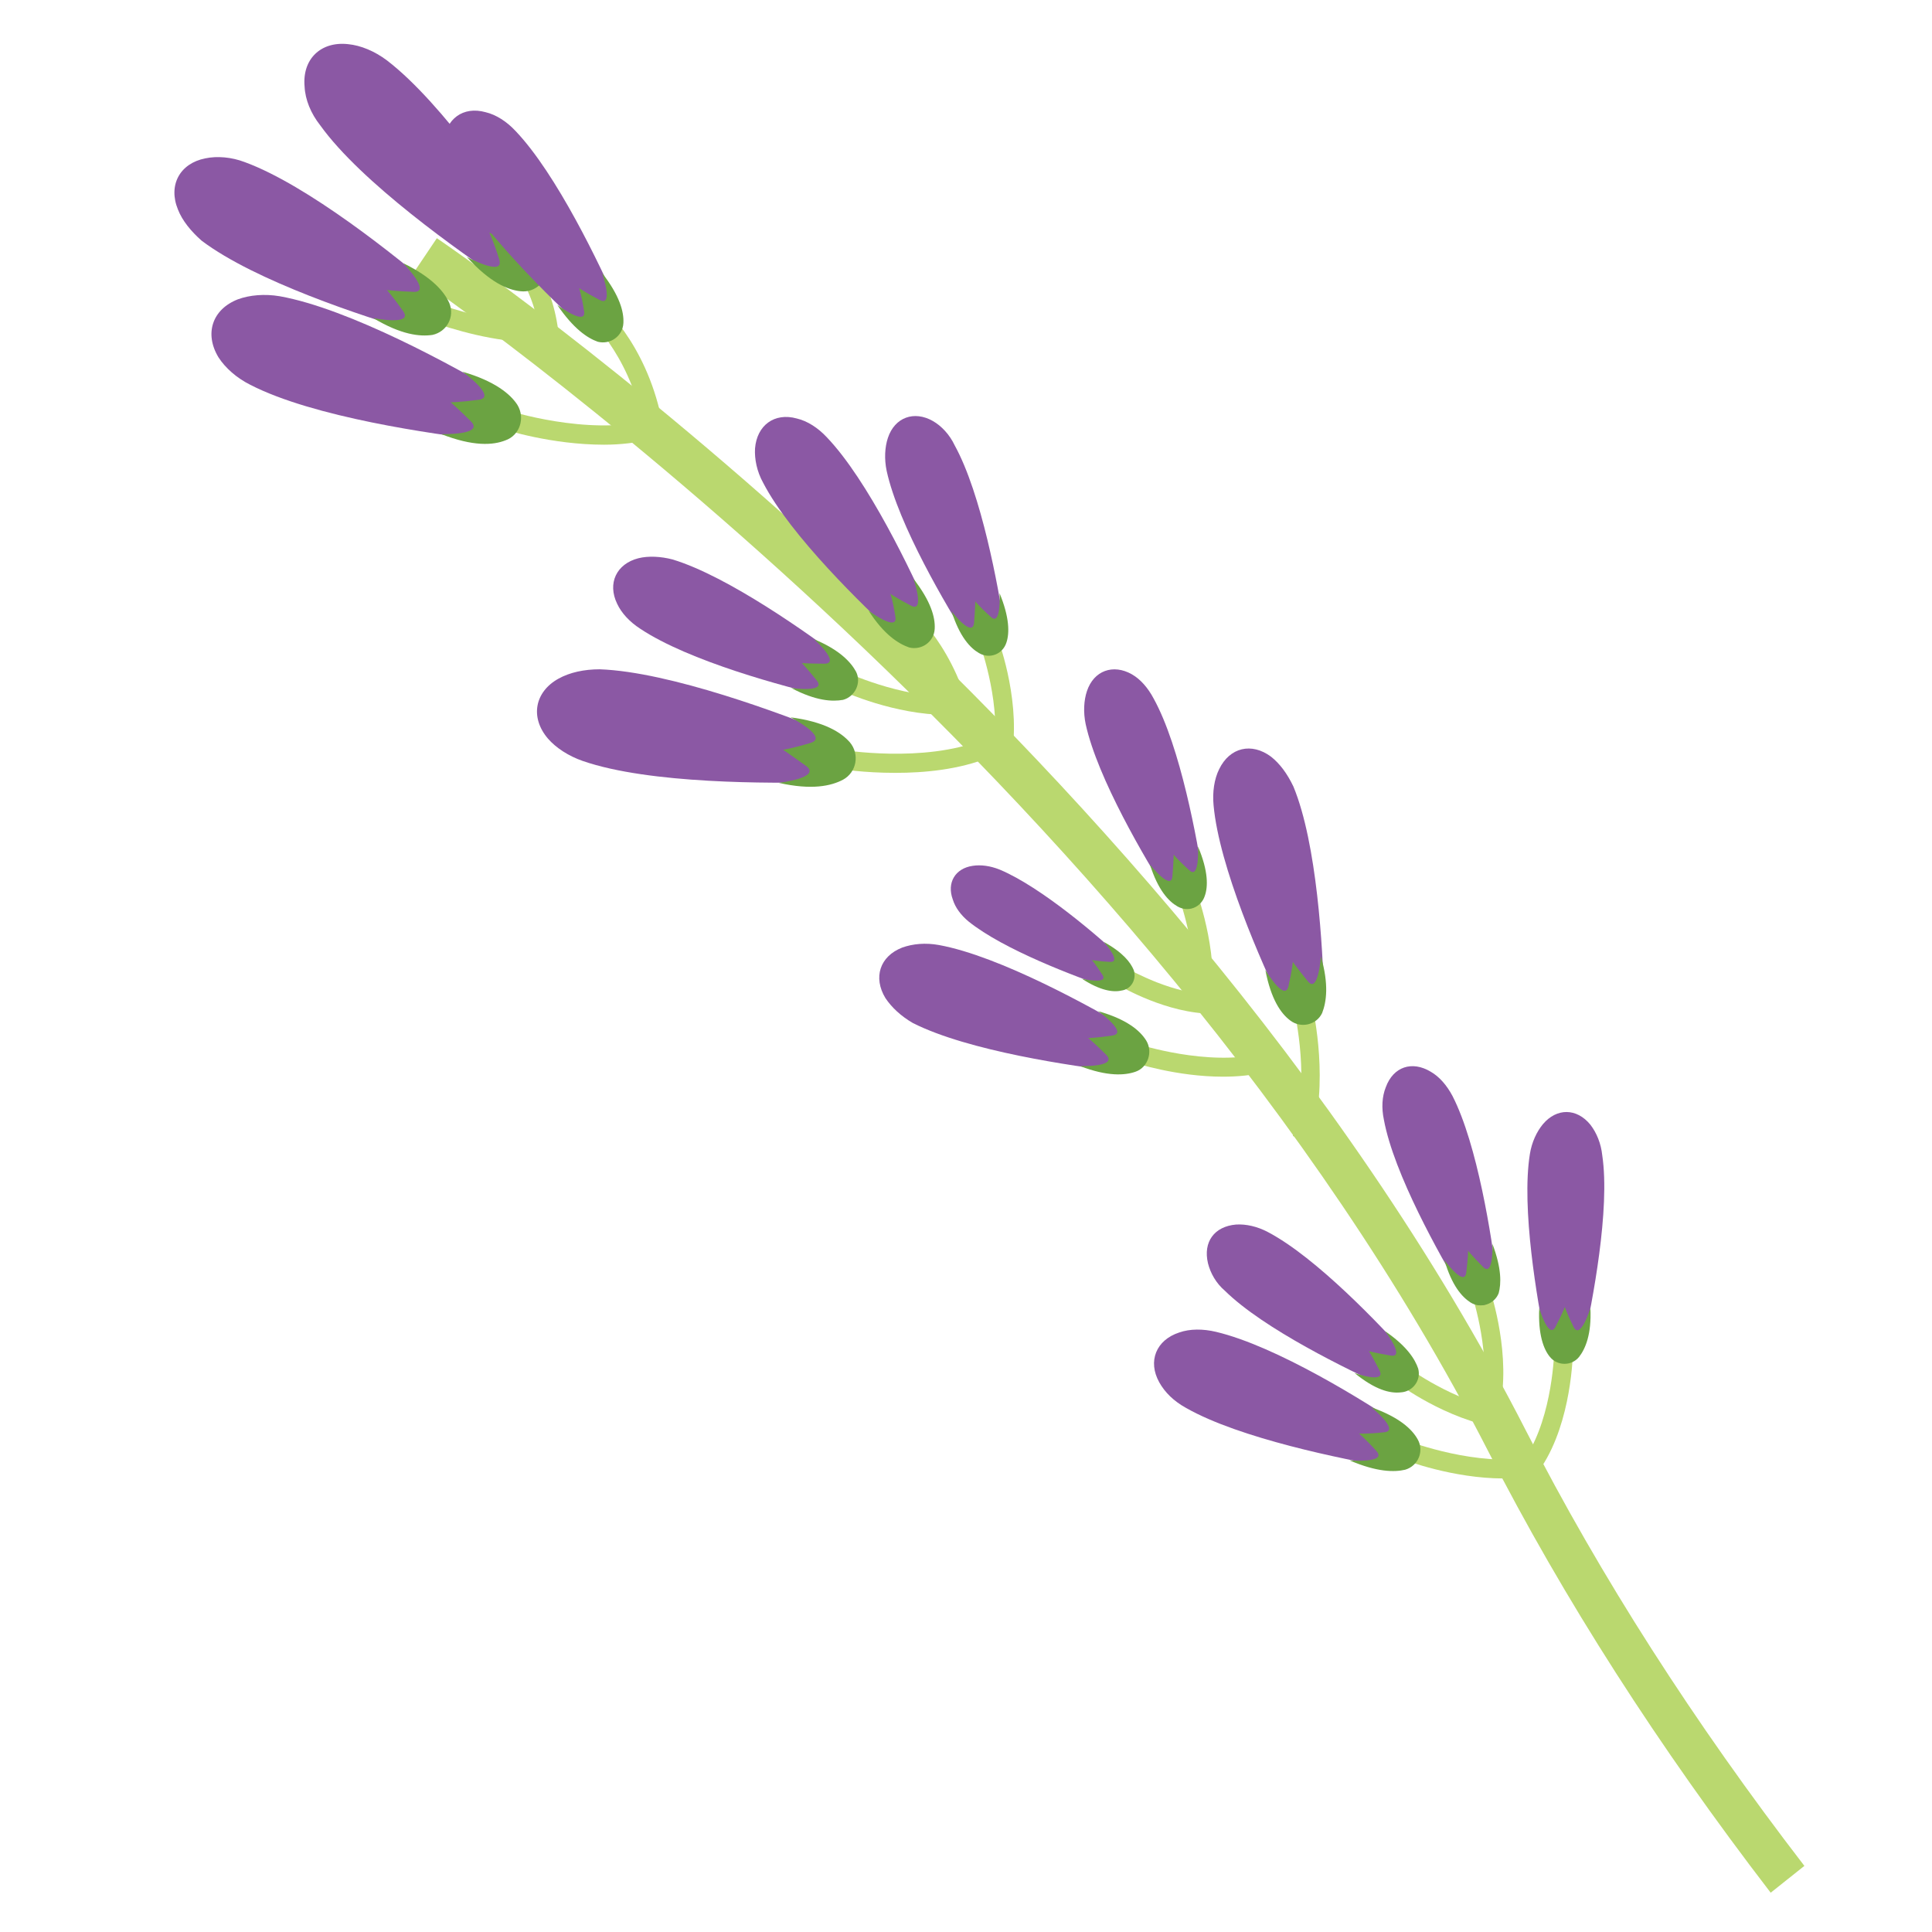 <?xml version="1.0" encoding="UTF-8" standalone="no"?>
<!-- Created with Inkscape (http://www.inkscape.org/) -->

<svg
   xmlns:dc="http://purl.org/dc/elements/1.1/"
   xmlns:cc="http://creativecommons.org/ns#"
   xmlns:rdf="http://www.w3.org/1999/02/22-rdf-syntax-ns#"
   xmlns:svg="http://www.w3.org/2000/svg"
   xmlns="http://www.w3.org/2000/svg"
   xmlns:sodipodi="http://sodipodi.sourceforge.net/DTD/sodipodi-0.dtd"
   xmlns:inkscape="http://www.inkscape.org/namespaces/inkscape"
   width="48"
   height="48"
   viewBox="0 0 48 48"
   id="svg4390"
   version="1.1"
   inkscape:version="0.91 r13725"
   sodipodi:docname="lavander.svg">
  <defs
     id="defs4392" />
  <sodipodi:namedview
     id="base"
     pagecolor="#ffffff"
     bordercolor="#666666"
     borderopacity="1.0"
     inkscape:pageopacity="0.0"
     inkscape:pageshadow="2"
     inkscape:zoom="7.9195959"
     inkscape:cx="8.6932288"
     inkscape:cy="31.747127"
     inkscape:document-units="px"
     inkscape:current-layer="layer1"
     showgrid="false"
     units="px"
     inkscape:window-width="1206"
     inkscape:window-height="855"
     inkscape:window-x="0"
     inkscape:window-y="1"
     inkscape:window-maximized="0" />
  <g
     inkscape:label="Layer 1"
     inkscape:groupmode="layer"
     id="layer1"
     transform="translate(0,-1004.362)">
    <g
       transform="matrix(0.155,0,0,0.155,-146.363,985.697)"
       id="g429">
      <g
         id="g431">
        <path
           style="fill:#bad86f"
           inkscape:connector-curvature="0"
           d="M 1228.1,423.8 C 1210.2,400.5 1194.9,376.7 1182.8,353 1127,244 1011.6,165.2 1010.4,164.4 l 3.9,-5.8 c 0.3,0.2 29.8,20.2 65.8,53.6 33.3,30.8 79.2,79.7 108.8,137.6 11.9,23.3 26.9,46.7 44.6,69.7 l -5.4,4.3 z"
           id="path433" />
      </g>
      <g
         id="g435">
        <path
           style="fill:#bad86f"
           inkscape:connector-curvature="0"
           d="m 1041.1,191.7 c -8.4,0 -16,-2.4 -16.4,-2.6 l 0.9,-2.9 c 0.1,0 12.7,4.1 22.7,1.6 l 0.7,2.9 c -2.5,0.7 -5.3,1 -7.9,1 z"
           id="path437" />
      </g>
      <g
         id="g439">
        <g
           id="g441">
          <path
             style="fill:#8b58a4"
             inkscape:connector-curvature="0"
             d="m 979.3,177.7 0,0 c -2.3,-3.8 -1,-7.7 3.1,-9.3 l 0,0 c 1.9,-0.7 4.3,-0.9 6.7,-0.5 11.2,2 28.1,11.3 35.5,15.7 2.2,1.3 3.3,3.3 2.7,5 l 0,0 0,0 c -0.6,1.7 -2.7,2.7 -5.2,2.4 -8.5,-1 -27.6,-3.7 -37.7,-8.9 -2.2,-1.1 -4,-2.7 -5.1,-4.4 z"
             id="path443" />
        </g>
        <g
           id="g445">
          <path
             style="fill:#6ba342"
             inkscape:connector-curvature="0"
             d="m 1015,190 c 0,0 6.9,0.2 4.8,-2 -2.2,-2.2 -3.3,-3.1 -3.3,-3.1 0,0 1.5,0 4.5,-0.4 3.1,-0.4 -2.6,-4.5 -2.6,-4.5 5.2,1.5 7.7,3.6 8.8,5.3 1.3,2.1 0.4,4.9 -1.9,5.7 -2,0.8 -5.2,1 -10.3,-1 z"
             id="path447" />
        </g>
      </g>
      <g
         id="g449">
        <path
           style="fill:#bad86f"
           inkscape:connector-curvature="0"
           d="m 1096,235 c -8.3,0 -16.5,-3.7 -16.9,-3.9 l 1.3,-2.7 c 0.1,0 9.9,4.5 18.3,3.5 l 0.4,3 c -1.1,0.1 -2.1,0.1 -3.1,0.1 z"
           id="path451" />
      </g>
      <g
         id="g453">
        <g
           id="g455">
          <path
             style="fill:#8b58a4"
             inkscape:connector-curvature="0"
             d="m 1043.2,217.2 0,0 c -1.6,-3.3 -0.1,-6.4 3.4,-7.3 l 0,0 c 1.6,-0.4 3.6,-0.3 5.5,0.2 8.9,2.7 21.9,12 27.5,16.2 1.7,1.3 2.4,3.1 1.8,4.4 l 0,0 0,0 c -0.6,1.3 -2.5,1.9 -4.5,1.4 -6.9,-1.6 -22.2,-5.7 -30,-10.9 -1.7,-1.1 -3,-2.5 -3.7,-4 z"
             id="path457" />
        </g>
        <g
           id="g459">
          <path
             style="fill:#6ba342"
             inkscape:connector-curvature="0"
             d="m 1071.1,230.7 c 0,0 5.7,0.8 4.1,-1.2 -1.6,-2 -2.4,-2.8 -2.4,-2.8 0,0 1.2,0.1 3.7,0.1 2.5,-0.1 -1.7,-3.9 -1.7,-3.9 4.1,1.7 5.9,3.7 6.7,5.2 0.9,1.8 -0.2,4 -2.1,4.5 -1.7,0.3 -4.3,0.2 -8.3,-1.9 z"
             id="path461" />
        </g>
      </g>
      <g
         id="g463">
        <path
           style="fill:#bad86f"
           inkscape:connector-curvature="0"
           d="m 1138.6,282.9 c -7.2,0 -14.6,-4.3 -14.9,-4.5 l 1.5,-2.6 c 0.1,0 7.3,4.2 13.8,4 l 0.1,3 c -0.2,0.1 -0.4,0.1 -0.5,0.1 z"
           id="path465" />
      </g>
      <g
         id="g467">
        <g
           id="g469">
          <path
             style="fill:#8b58a4"
             inkscape:connector-curvature="0"
             d="m 1097,264.6 0,0 c -1,-2.7 0.4,-5 3.2,-5.4 l 0,0 c 1.3,-0.2 2.8,0 4.3,0.6 6.7,2.8 16.1,10.9 20.1,14.7 1.2,1.1 1.6,2.5 1,3.5 l 0,0 0,0 c -0.6,1 -2.1,1.3 -3.6,0.8 -5.2,-1.8 -16.8,-6.1 -22.5,-10.7 -1.2,-1 -2.1,-2.2 -2.5,-3.5 z"
             id="path471" />
        </g>
        <g
           id="g473">
          <path
             style="fill:#6ba342"
             inkscape:connector-curvature="0"
             d="m 1117.7,277.3 c 0,0 4.3,1 3.3,-0.6 -1.1,-1.7 -1.7,-2.4 -1.7,-2.4 0,0 0.9,0.2 2.9,0.3 2,0.1 -1,-3.2 -1,-3.2 3.1,1.7 4.3,3.3 4.8,4.5 0.5,1.5 -0.4,3.1 -2,3.3 -1.3,0.3 -3.4,0 -6.3,-1.9 z"
             id="path475" />
        </g>
      </g>
      <g
         id="g477">
        <path
           style="fill:#bad86f"
           inkscape:connector-curvature="0"
           d="m 1087.8,244.3 c -5.1,0 -8.9,-0.6 -9.2,-0.7 l 0.5,-3 c 0.1,0 13.2,2.2 22.7,-1.6 l 1.1,2.8 c -4.9,2 -10.5,2.5 -15.1,2.5 z"
           id="path479" />
      </g>
      <g
         id="g481">
        <g
           id="g483">
          <path
             style="fill:#8b58a4"
             inkscape:connector-curvature="0"
             d="m 1032.1,238.8 0,0 c -2.9,-3.4 -2.1,-7.5 1.7,-9.6 l 0,0 c 1.8,-1 4.1,-1.5 6.6,-1.5 11.3,0.4 29.4,7.2 37.3,10.4 2.4,1 3.8,2.8 3.4,4.6 l 0,0 0,0 c -0.3,1.8 -2.3,3 -4.8,3.1 -8.6,0.2 -27.9,0.3 -38.6,-3.4 -2.3,-0.8 -4.3,-2.1 -5.6,-3.6 z"
             id="path485" />
        </g>
        <g
           id="g487">
          <path
             style="fill:#6ba342"
             inkscape:connector-curvature="0"
             d="m 1069.1,245.9 c 0,0 6.9,-0.8 4.4,-2.7 -2.5,-1.8 -3.7,-2.6 -3.7,-2.6 0,0 1.4,-0.2 4.4,-1.1 3,-0.9 -3.2,-4.1 -3.2,-4.1 5.4,0.7 8.1,2.4 9.5,4 1.6,1.9 1.1,4.8 -1.1,6 -1.9,1 -5,1.7 -10.3,0.5 z"
             id="path489" />
        </g>
      </g>
      <g
         id="g491">
        <g
           id="g493">
          <path
             style="fill:#bad86f"
             inkscape:connector-curvature="0"
             d="m 1186.5,349.5 c -8.8,-0.6 -17.5,-6.8 -17.8,-7.1 l 1.8,-2.4 c 0.1,0.1 8.4,6 16.3,6.5 l -0.3,3 z"
             id="path495" />
        </g>
        <g
           id="g497">
          <g
             id="g499">
            <path
               style="fill:#8b58a4"
               inkscape:connector-curvature="0"
               d="m 1137.9,322.9 0,0 c -0.8,-3.4 1,-5.9 4.5,-6.2 l 0,0 c 1.6,-0.1 3.4,0.3 5.1,1.2 7.8,4.1 18.1,15 22.6,20 1.3,1.5 1.7,3.3 0.8,4.4 l 0,0 0,0 c -0.8,1.1 -2.6,1.3 -4.4,0.5 -6.1,-2.8 -19.6,-9.3 -25.9,-15.5 -1.4,-1.2 -2.3,-2.8 -2.7,-4.4 z"
               id="path501" />
          </g>
          <g
             id="g503">
            <path
               style="fill:#6ba342"
               inkscape:connector-curvature="0"
               d="m 1161.4,340.5 c 0,0 5.1,1.8 4,-0.4 -1.1,-2.2 -1.7,-3.1 -1.7,-3.1 0,0 1.1,0.3 3.5,0.7 2.4,0.4 -0.9,-3.9 -0.9,-3.9 3.5,2.4 4.8,4.5 5.3,6 0.5,1.9 -0.9,3.7 -2.8,3.8 -1.7,0.2 -4.1,-0.4 -7.4,-3.1 z"
               id="path505" />
          </g>
        </g>
      </g>
      <g
         id="g507">
        <g
           id="g509">
          <path
             style="fill:#bad86f"
             inkscape:connector-curvature="0"
             d="m 1184.6,346.4 -2.9,-0.7 c 1.8,-7.7 -1.4,-17.4 -1.4,-17.5 l 2.8,-1 c 0.2,0.5 3.5,10.7 1.5,19.2 z"
             id="path511" />
        </g>
        <g
           id="g513">
          <g
             id="g515">
            <path
               style="fill:#8b58a4"
               inkscape:connector-curvature="0"
               d="m 1173.6,292.2 0,0 c -3,-1.8 -6,-0.8 -7.2,2.5 l 0,0 c -0.6,1.5 -0.7,3.3 -0.3,5.2 1.6,8.7 9,21.8 12.4,27.5 1,1.7 2.6,2.6 3.9,2.1 l 0,0 0,0 c 1.3,-0.5 2.1,-2.1 1.8,-4.1 -0.8,-6.6 -3.1,-21.5 -7.1,-29.3 -0.9,-1.7 -2.1,-3.1 -3.5,-3.9 z"
               id="path517" />
          </g>
          <g
             id="g519">
            <path
               style="fill:#6ba342"
               inkscape:connector-curvature="0"
               d="m 1183.5,319.8 c 0,0 0.2,5.4 -1.5,3.7 -1.7,-1.7 -2.4,-2.6 -2.4,-2.6 0,0 0,1.1 -0.3,3.5 -0.3,2.4 -3.5,-2 -3.5,-2 1.2,4.1 2.8,5.9 4.2,6.8 1.6,1 3.8,0.3 4.5,-1.5 0.4,-1.5 0.5,-3.9 -1,-7.9 z"
               id="path521" />
          </g>
        </g>
      </g>
      <g
         id="g523">
        <g
           id="g525">
          <path
             style="fill:#bad86f"
             inkscape:connector-curvature="0"
             d="m 1191.4,355.5 -2.5,-1.6 c 4.3,-6.7 4.5,-16.9 4.5,-17 l 3,0 c 0,0.6 -0.2,11.3 -5,18.6 z"
             id="path527" />
        </g>
        <g
           id="g529">
          <g
             id="g531">
            <path
               style="fill:#8b58a4"
               inkscape:connector-curvature="0"
               d="m 1199.2,300.7 0,0 c -2.2,-2.7 -5.4,-2.7 -7.6,-0.1 l 0,0 c -1,1.2 -1.8,2.9 -2.1,4.8 -1.4,8.7 1.2,23.5 2.5,30.1 0.4,1.9 1.6,3.3 3,3.3 l 0,0 0,0 c 1.4,0 2.7,-1.3 3.1,-3.2 1.4,-6.5 4.3,-21.3 3,-30 -0.2,-1.9 -0.9,-3.6 -1.9,-4.9 z"
               id="path533" />
          </g>
          <g
             id="g535">
            <path
               style="fill:#6ba342"
               inkscape:connector-curvature="0"
               d="m 1199.2,330.1 c 0,0 -1.6,5.2 -2.7,3 -1.1,-2.2 -1.4,-3.2 -1.4,-3.2 0,0 -0.4,1.1 -1.5,3.2 -1.1,2.1 -2.6,-3 -2.6,-3 -0.2,4.2 0.7,6.6 1.7,7.8 1.2,1.5 3.5,1.5 4.7,0 1,-1.3 2,-3.6 1.8,-7.8 z"
               id="path537" />
          </g>
        </g>
      </g>
      <g
         id="g539">
        <g
           id="g541">
          <path
             style="fill:#bad86f"
             inkscape:connector-curvature="0"
             d="m 1140.3,293 c -7.4,0 -14.1,-2.2 -14.5,-2.3 l 0.9,-2.9 c 0.1,0 11.1,3.6 19.8,1.5 l 0.7,2.9 c -2.2,0.6 -4.6,0.8 -6.9,0.8 z"
             id="path543" />
        </g>
        <g
           id="g545">
          <g
             id="g547">
            <path
               style="fill:#8b58a4"
               inkscape:connector-curvature="0"
               d="m 1086.2,280.4 0,0 c -2,-3.3 -0.9,-6.7 2.7,-8.1 l 0,0 c 1.7,-0.6 3.7,-0.8 5.9,-0.4 9.8,1.8 24.5,10 31,13.8 1.9,1.1 2.9,2.9 2.4,4.4 l 0,0 0,0 c -0.5,1.5 -2.4,2.3 -4.6,2.1 -7.4,-0.9 -24.1,-3.3 -33,-7.8 -1.9,-1.1 -3.4,-2.5 -4.4,-4 z"
               id="path549" />
          </g>
          <g
             id="g551">
            <path
               style="fill:#6ba342"
               inkscape:connector-curvature="0"
               d="m 1117.4,291.3 c 0,0 6.1,0.2 4.2,-1.8 -1.9,-1.9 -2.9,-2.7 -2.9,-2.7 0,0 1.3,0 3.9,-0.4 2.6,-0.4 -2.3,-3.9 -2.3,-3.9 4.6,1.3 6.7,3.1 7.7,4.7 1.1,1.8 0.3,4.3 -1.7,5 -1.7,0.6 -4.5,0.8 -8.9,-0.9 z"
               id="path553" />
          </g>
        </g>
      </g>
      <g
         id="g555">
        <g
           id="g557">
          <path
             style="fill:#bad86f"
             inkscape:connector-curvature="0"
             d="m 1185.3,357.4 c -8.1,0 -15.8,-2.9 -16.2,-3.1 l 1.1,-2.8 c 0.1,0 10.9,4.1 19.7,2.5 l 0.5,2.9 c -1.7,0.4 -3.4,0.5 -5.1,0.5 z"
             id="path559" />
        </g>
        <g
           id="g561">
          <g
             id="g563">
            <path
               style="fill:#8b58a4"
               inkscape:connector-curvature="0"
               d="m 1130.1,342 0,0 c -1.9,-3.4 -0.5,-6.8 3.2,-8 l 0,0 c 1.7,-0.6 3.8,-0.6 5.9,-0.1 9.7,2.3 24,11.2 30.2,15.4 1.9,1.2 2.7,3.1 2.2,4.5 l 0,0 0,0 c -0.6,1.5 -2.5,2.2 -4.7,1.8 -7.4,-1.3 -23.9,-4.6 -32.5,-9.5 -2,-1.1 -3.4,-2.5 -4.3,-4.1 z"
               id="path565" />
          </g>
          <g
             id="g567">
            <path
               style="fill:#6ba342"
               inkscape:connector-curvature="0"
               d="m 1160.6,354.5 c 0,0 6.1,0.5 4.3,-1.5 -1.8,-2 -2.8,-2.8 -2.8,-2.8 0,0 1.3,0.1 4,-0.2 2.7,-0.2 -2,-4 -2,-4 4.5,1.6 6.5,3.5 7.4,5.1 1.1,1.9 0.1,4.3 -2,4.9 -1.7,0.4 -4.5,0.4 -8.9,-1.5 z"
               id="path569" />
          </g>
        </g>
      </g>
      <g
         id="g571">
        <g
           id="g573">
          <path
             style="fill:#bad86f"
             inkscape:connector-curvature="0"
             d="m 1154.3,303.5 -2.8,-1 c 2.9,-8.5 0.3,-19.7 0.3,-19.8 l 2.9,-0.7 c 0.1,0.5 2.7,12.2 -0.4,21.5 z"
             id="path575" />
        </g>
        <g
           id="g577">
          <g
             id="g579">
            <path
               style="fill:#8b58a4"
               inkscape:connector-curvature="0"
               d="m 1148,241.7 0,0 c -3.1,-2.3 -6.6,-1.5 -8.3,2 l 0,0 c -0.8,1.6 -1.1,3.7 -0.9,5.8 0.9,9.9 7.7,25.3 11,32.1 1,2 2.7,3.1 4.2,2.8 l 0,0 0,0 c 1.5,-0.4 2.5,-2.1 2.5,-4.4 -0.2,-7.5 -1.1,-24.3 -4.9,-33.5 -1,-2.1 -2.2,-3.7 -3.6,-4.8 z"
               id="path581" />
          </g>
          <g
             id="g583">
            <path
               style="fill:#6ba342"
               inkscape:connector-curvature="0"
               d="m 1156,273.7 c 0,0 -0.4,6.1 -2.1,4 -1.7,-2.1 -2.4,-3.1 -2.4,-3.1 0,0 -0.1,1.3 -0.7,3.9 -0.6,2.6 -3.7,-2.6 -3.7,-2.6 0.9,4.7 2.5,7 4,8.1 1.7,1.3 4.2,0.7 5.1,-1.2 0.7,-1.8 1.1,-4.6 -0.2,-9.1 z"
               id="path585" />
          </g>
        </g>
      </g>
      <g
         id="g587">
        <path
           style="fill:#bad86f"
           inkscape:connector-curvature="0"
           d="m 1106.3,242.3 -2.9,-0.6 c 1.6,-7.8 -1.9,-17.5 -1.9,-17.6 l 2.8,-1 c 0.2,0.4 3.8,10.5 2,19.2 z"
           id="path589" />
      </g>
      <g
         id="g591">
        <g
           id="g593">
          <path
             style="fill:#8b58a4"
             inkscape:connector-curvature="0"
             d="m 1093.8,187.9 0,0 c -3,-1.7 -6.1,-0.6 -7.2,2.7 l 0,0 c -0.5,1.5 -0.6,3.4 -0.2,5.3 1.9,8.7 9.6,21.7 13.2,27.4 1.1,1.7 2.7,2.5 4,2 l 0,0 0,0 c 1.3,-0.5 2,-2.2 1.7,-4.2 -1,-6.6 -3.7,-21.5 -8,-29.3 -0.8,-1.7 -2.1,-3.1 -3.5,-3.9 z"
             id="path595" />
        </g>
        <g
           id="g597">
          <path
             style="fill:#6ba342"
             inkscape:connector-curvature="0"
             d="m 1104.5,215.5 c 0,0 0.3,5.4 -1.4,3.8 -1.8,-1.6 -2.5,-2.5 -2.5,-2.5 0,0 0,1.1 -0.2,3.5 -0.3,2.4 -3.6,-1.9 -3.6,-1.9 1.3,4.1 3,5.9 4.4,6.7 1.7,1 3.8,0.2 4.4,-1.7 0.5,-1.5 0.5,-4 -1.1,-7.9 z"
             id="path599" />
        </g>
      </g>
      <g
         id="g601">
        <path
           style="fill:#bad86f"
           inkscape:connector-curvature="0"
           d="m 1138.2,282.9 -2.9,-0.6 c 1.6,-7.8 -1.9,-17.5 -1.9,-17.6 l 2.8,-1 c 0.1,0.4 3.8,10.5 2,19.2 z"
           id="path603" />
      </g>
      <g
         id="g605">
        <g
           id="g607">
          <path
             style="fill:#8b58a4"
             inkscape:connector-curvature="0"
             d="m 1125.7,228.5 0,0 c -3,-1.7 -6.1,-0.6 -7.2,2.7 l 0,0 c -0.5,1.5 -0.6,3.4 -0.2,5.3 1.9,8.7 9.6,21.7 13.2,27.4 1.1,1.7 2.7,2.5 4,2 l 0,0 0,0 c 1.3,-0.5 2,-2.2 1.7,-4.2 -1,-6.6 -3.7,-21.5 -8,-29.3 -0.9,-1.7 -2.1,-3.1 -3.5,-3.9 z"
             id="path609" />
        </g>
        <g
           id="g611">
          <path
             style="fill:#6ba342"
             inkscape:connector-curvature="0"
             d="m 1136.3,256.1 c 0,0 0.3,5.4 -1.4,3.8 -1.8,-1.6 -2.5,-2.5 -2.5,-2.5 0,0 0,1.1 -0.2,3.5 -0.2,2.4 -3.6,-1.9 -3.6,-1.9 1.3,4.1 3,5.9 4.4,6.7 1.7,1 3.8,0.2 4.4,-1.7 0.5,-1.4 0.6,-3.9 -1.1,-7.9 z"
             id="path613" />
        </g>
      </g>
      <g
         id="g615">
        <path
           style="fill:#bad86f"
           inkscape:connector-curvature="0"
           d="m 1034,178.1 -3,0 c 0.1,-9.7 -4.1,-14.2 -4.1,-14.3 l 2.2,-2.1 c 0.2,0.3 5.1,5.6 4.9,16.4 z"
           id="path617" />
      </g>
      <g
         id="g619">
        <path
           style="fill:#bad86f"
           inkscape:connector-curvature="0"
           d="m 1047.3,188.1 c -2.4,-11.4 -9,-16.9 -9,-17 l 1.9,-2.3 c 0.3,0.3 7.5,6.3 10.1,18.7 l -3,0.6 z"
           id="path621" />
      </g>
      <g
         id="g623">
        <g
           id="g625">
          <path
             style="fill:#8b58a4"
             inkscape:connector-curvature="0"
             d="m 993.1,134.3 0,0 c -0.4,-4.4 2.6,-7.3 7,-6.8 l 0,0 c 2,0.2 4.2,1.1 6.2,2.6 9,6.9 19.8,22.9 24.4,30.1 1.4,2.2 1.4,4.5 0.1,5.7 l 0,0 0,0 c -1.3,1.3 -3.6,1.1 -5.7,-0.3 -7.1,-4.8 -22.9,-15.9 -29.5,-25.1 -1.5,-1.9 -2.4,-4.1 -2.5,-6.2 z"
             id="path627" />
        </g>
        <g
           id="g629">
          <path
             style="fill:#6ba342"
             inkscape:connector-curvature="0"
             d="m 1019.1,161.6 c 0,0 6.1,3.3 5.2,0.4 -0.9,-2.9 -1.6,-4.3 -1.6,-4.3 0,0 1.3,0.7 4.2,1.7 2.9,1 -0.3,-5.2 -0.3,-5.2 4,3.7 5.2,6.7 5.4,8.7 0.2,2.5 -1.9,4.5 -4.3,4.2 -2,-0.2 -4.9,-1.4 -8.6,-5.5 z"
             id="path631" />
        </g>
      </g>
      <g
         id="g633">
        <g
           id="g635">
          <path
             style="fill:#8b58a4"
             inkscape:connector-curvature="0"
             d="m 1015.4,143.2 0,0 c 0.3,-3.7 3.1,-5.8 6.7,-4.8 l 0,0 c 1.7,0.4 3.4,1.5 4.8,3 6.6,6.9 13.6,21.6 16.5,28.2 0.9,2 0.6,3.9 -0.6,4.8 l 0,0 0,0 c -1.2,0.9 -3.2,0.5 -4.7,-1 -5.3,-4.9 -17,-16.2 -21.4,-24.7 -1,-1.8 -1.4,-3.7 -1.3,-5.5 z"
             id="path637" />
        </g>
        <g
           id="g639">
          <path
             style="fill:#6ba342"
             inkscape:connector-curvature="0"
             d="m 1033.6,169.3 c 0,0 4.7,3.5 4.3,1 -0.4,-2.6 -0.8,-3.7 -0.8,-3.7 0,0 1,0.7 3.3,1.9 2.3,1.2 0.4,-4.3 0.4,-4.3 2.8,3.6 3.5,6.2 3.4,8 -0.1,2.1 -2.1,3.5 -4.1,3 -1.7,-0.6 -3.9,-2.1 -6.5,-5.9 z"
             id="path641" />
        </g>
      </g>
      <g
         id="g643">
        <path
           style="fill:#bad86f"
           inkscape:connector-curvature="0"
           d="m 1097.2,237.2 c -2.4,-11.4 -9,-16.9 -9,-17 l 1.9,-2.3 c 0.3,0.3 7.5,6.3 10.1,18.7 l -3,0.6 z"
           id="path645" />
      </g>
      <g
         id="g647">
        <g
           id="g649">
          <path
             style="fill:#8b58a4"
             inkscape:connector-curvature="0"
             d="m 1065.3,192.3 0,0 c 0.3,-3.7 3.1,-5.8 6.7,-4.8 l 0,0 c 1.7,0.4 3.4,1.5 4.8,3 6.6,6.9 13.6,21.6 16.5,28.2 0.9,2 0.6,3.9 -0.6,4.8 l 0,0 0,0 c -1.2,0.9 -3.2,0.5 -4.7,-1 -5.3,-4.9 -17,-16.2 -21.4,-24.7 -1,-1.8 -1.4,-3.8 -1.3,-5.5 z"
             id="path651" />
        </g>
        <g
           id="g653">
          <path
             style="fill:#6ba342"
             inkscape:connector-curvature="0"
             d="m 1083.5,218.3 c 0,0 4.7,3.5 4.3,1 -0.4,-2.6 -0.8,-3.7 -0.8,-3.7 0,0 1,0.7 3.3,1.9 2.3,1.2 0.4,-4.3 0.4,-4.3 2.8,3.6 3.5,6.2 3.4,8 -0.1,2.1 -2.1,3.5 -4.1,3 -1.7,-0.6 -4,-2 -6.5,-5.9 z"
             id="path655" />
        </g>
      </g>
      <g
         id="g657">
        <path
           style="fill:#bad86f"
           inkscape:connector-curvature="0"
           d="m 1029.8,175.3 c -12.3,-0.2 -25.5,-7.1 -26,-7.4 l 1.4,-2.7 c 0.1,0.1 13.1,6.8 24.7,7.1 l -0.1,3 z"
           id="path659" />
      </g>
      <g
         id="g661">
        <g
           id="g663">
          <path
             style="fill:#8b58a4"
             inkscape:connector-curvature="0"
             d="m 972.8,154 0,0 c -1.6,-3.9 0.3,-7.4 4.4,-8.2 l 0,0 c 1.9,-0.4 4.2,-0.2 6.3,0.6 10.1,3.7 24.4,15.2 30.6,20.5 1.9,1.6 2.6,3.7 1.7,5.2 l 0,0 0,0 c -0.8,1.5 -3,2.1 -5.3,1.4 -7.8,-2.3 -25.3,-8 -33.9,-14.5 -1.7,-1.5 -3.1,-3.2 -3.8,-5 z"
             id="path665" />
        </g>
        <g
           id="g667">
          <path
             style="fill:#6ba342"
             inkscape:connector-curvature="0"
             d="m 1004.1,171.4 c 0,0 6.5,1.3 4.8,-1.1 -1.7,-2.4 -2.6,-3.4 -2.6,-3.4 0,0 1.4,0.2 4.3,0.3 2.9,0.1 -1.7,-4.6 -1.7,-4.6 4.7,2.3 6.6,4.6 7.4,6.4 0.9,2.2 -0.4,4.6 -2.7,5.1 -2,0.3 -5,0 -9.5,-2.7 z"
             id="path669" />
        </g>
      </g>
    </g>
  </g>
</svg>

